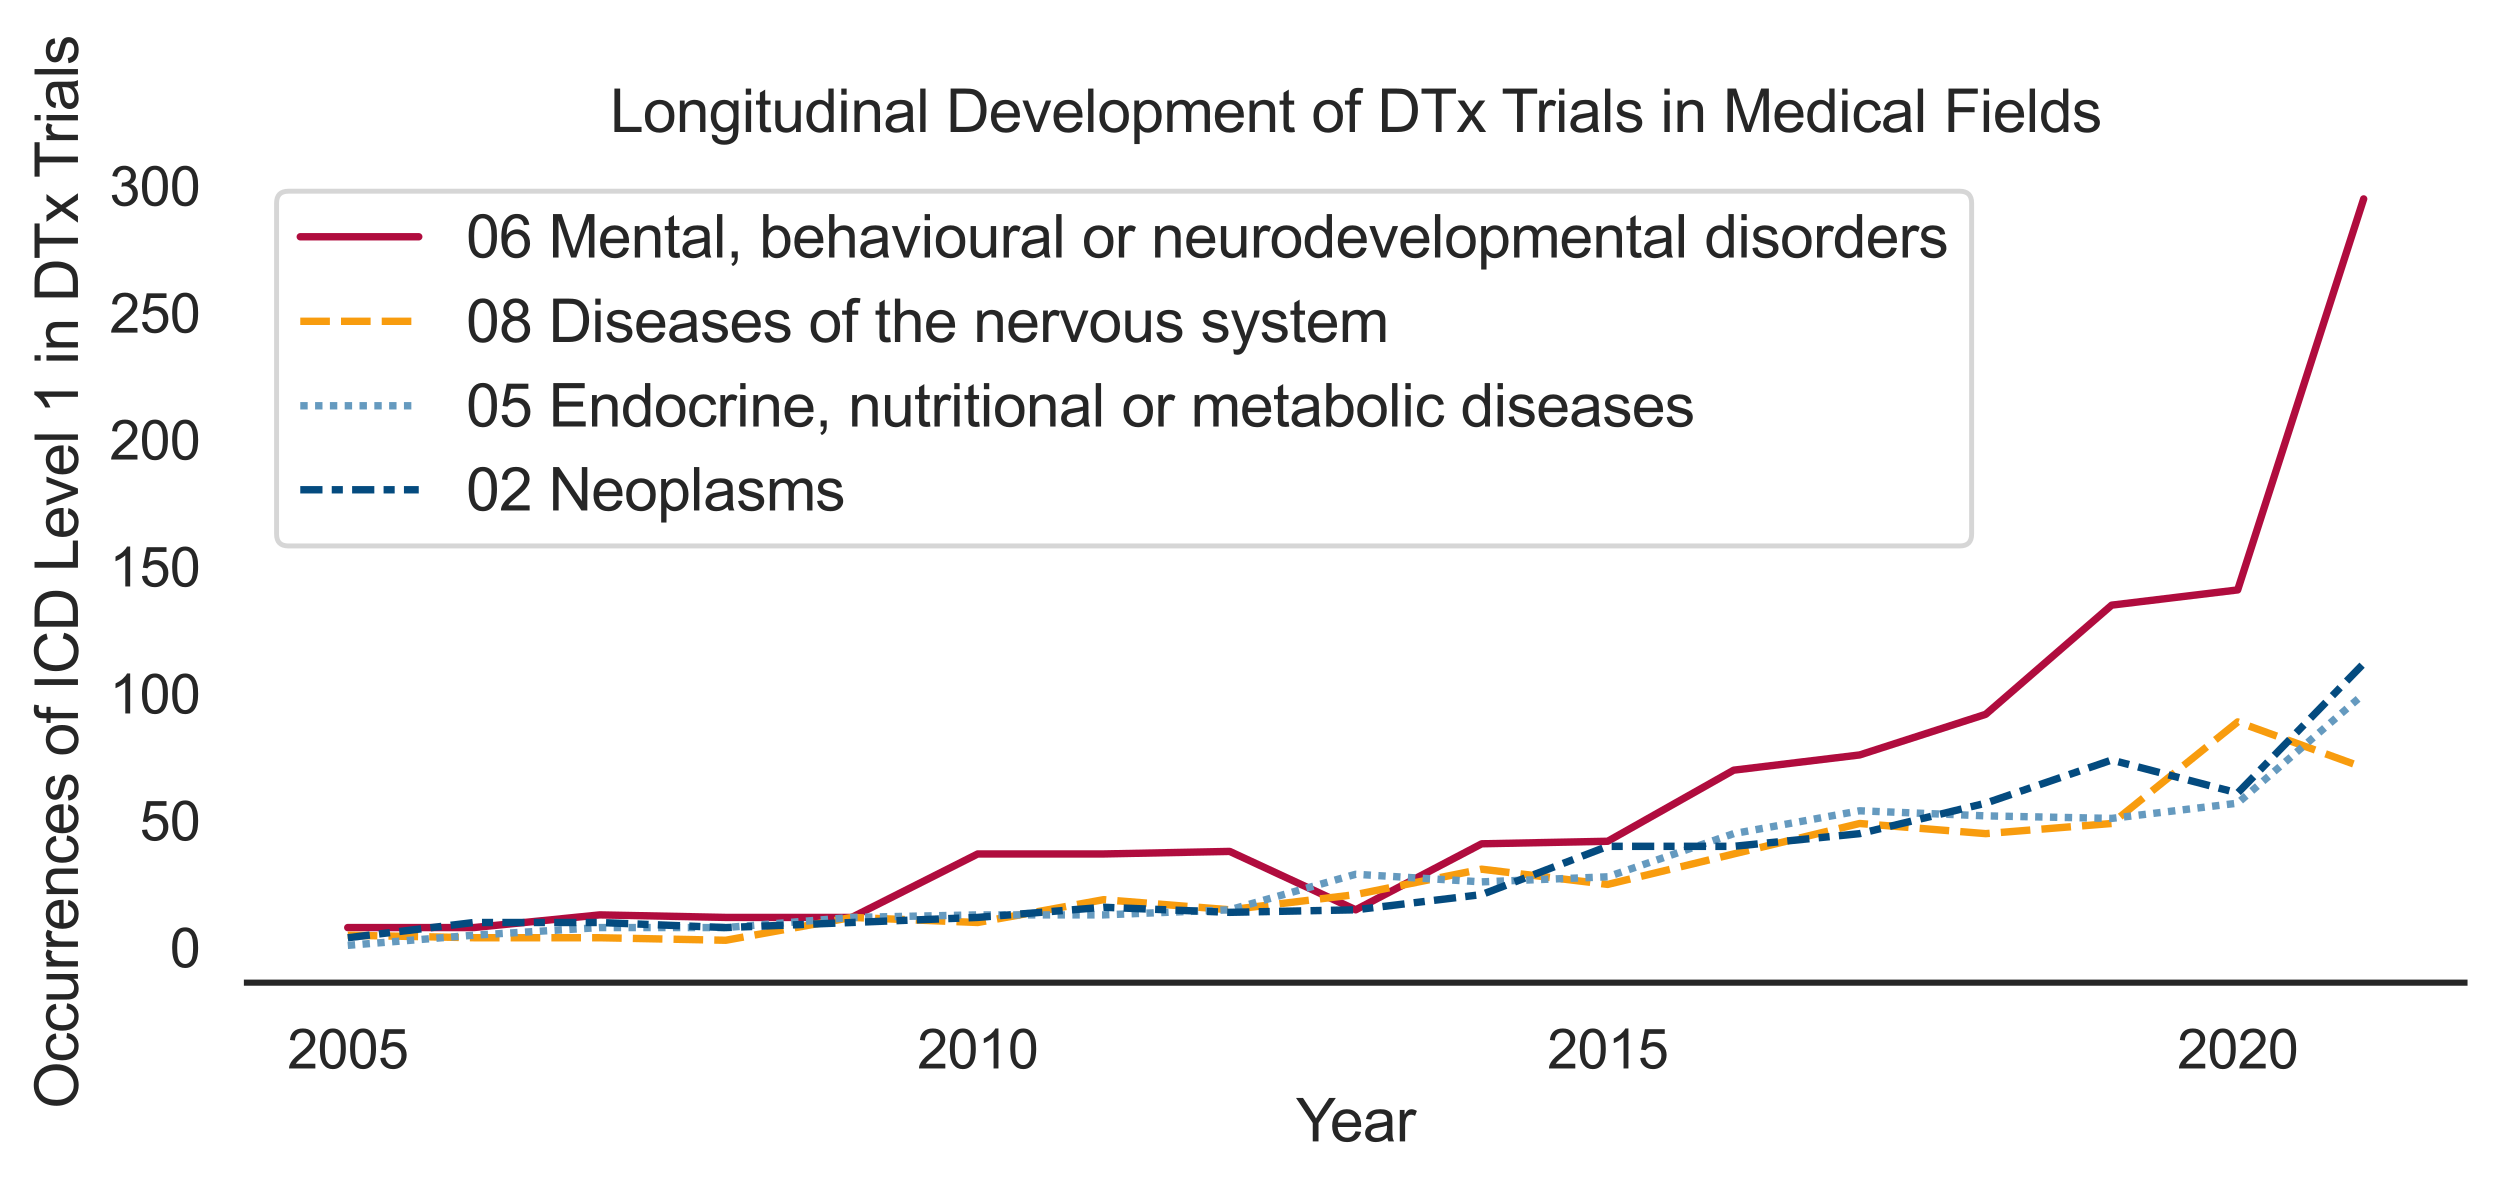 <?xml version="1.0" encoding="utf-8" standalone="no"?>
<!DOCTYPE svg PUBLIC "-//W3C//DTD SVG 1.1//EN"
  "http://www.w3.org/Graphics/SVG/1.1/DTD/svg11.dtd">
<svg xmlns:xlink="http://www.w3.org/1999/xlink" width="506.415pt" height="240.79pt" viewBox="0 0 506.415 240.79" xmlns="http://www.w3.org/2000/svg" version="1.1">
 <defs>
  <style type="text/css">*{stroke-linejoin: round; stroke-linecap: butt}</style>
 </defs>
 <g id="figure_1">
  <g id="patch_1">
   <path d="M 0 240.79 
L 506.415 240.79 
L 506.415 0 
L 0 0 
z
" style="fill: #ffffff"/>
  </g>
  <g id="axes_1">
   <g id="patch_2">
    <path d="M 50.025 199.056 
L 499.215 199.056 
L 499.215 32.736 
L 50.025 32.736 
z
" style="fill: #ffffff"/>
   </g>
   <g id="matplotlib.axis_1">
    <g id="xtick_1">
     <g id="text_1">
      <!-- 2005 -->
      <g style="fill: #262626" transform="translate(58.209 216.429)scale(0.11 -0.11)">
       <defs>
        <path id="ArialMT-32" d="M 3222 541 
L 3222 0 
L 194 0 
Q 188 203 259 391 
Q 375 700 629 1000 
Q 884 1300 1366 1694 
Q 2113 2306 2375 2664 
Q 2638 3022 2638 3341 
Q 2638 3675 2398 3904 
Q 2159 4134 1775 4134 
Q 1369 4134 1125 3890 
Q 881 3647 878 3216 
L 300 3275 
Q 359 3922 746 4261 
Q 1134 4600 1788 4600 
Q 2447 4600 2831 4234 
Q 3216 3869 3216 3328 
Q 3216 3053 3103 2787 
Q 2991 2522 2730 2228 
Q 2469 1934 1863 1422 
Q 1356 997 1212 845 
Q 1069 694 975 541 
L 3222 541 
z
" transform="scale(0.016)"/>
        <path id="ArialMT-30" d="M 266 2259 
Q 266 3072 433 3567 
Q 600 4063 929 4331 
Q 1259 4600 1759 4600 
Q 2128 4600 2406 4451 
Q 2684 4303 2865 4023 
Q 3047 3744 3150 3342 
Q 3253 2941 3253 2259 
Q 3253 1453 3087 958 
Q 2922 463 2592 192 
Q 2263 -78 1759 -78 
Q 1097 -78 719 397 
Q 266 969 266 2259 
z
M 844 2259 
Q 844 1131 1108 757 
Q 1372 384 1759 384 
Q 2147 384 2411 759 
Q 2675 1134 2675 2259 
Q 2675 3391 2411 3762 
Q 2147 4134 1753 4134 
Q 1366 4134 1134 3806 
Q 844 3388 844 2259 
z
" transform="scale(0.016)"/>
        <path id="ArialMT-35" d="M 266 1200 
L 856 1250 
Q 922 819 1161 601 
Q 1400 384 1738 384 
Q 2144 384 2425 690 
Q 2706 997 2706 1503 
Q 2706 1984 2436 2262 
Q 2166 2541 1728 2541 
Q 1456 2541 1237 2417 
Q 1019 2294 894 2097 
L 366 2166 
L 809 4519 
L 3088 4519 
L 3088 3981 
L 1259 3981 
L 1013 2750 
Q 1425 3038 1878 3038 
Q 2478 3038 2890 2622 
Q 3303 2206 3303 1553 
Q 3303 931 2941 478 
Q 2500 -78 1738 -78 
Q 1113 -78 717 272 
Q 322 622 266 1200 
z
" transform="scale(0.016)"/>
       </defs>
       <use xlink:href="#ArialMT-32"/>
       <use xlink:href="#ArialMT-30" x="55.615"/>
       <use xlink:href="#ArialMT-30" x="111.23"/>
       <use xlink:href="#ArialMT-35" x="166.846"/>
      </g>
     </g>
    </g>
    <g id="xtick_2">
     <g id="text_2">
      <!-- 2010 -->
      <g style="fill: #262626" transform="translate(185.82 216.429)scale(0.11 -0.11)">
       <defs>
        <path id="ArialMT-31" d="M 2384 0 
L 1822 0 
L 1822 3584 
Q 1619 3391 1289 3197 
Q 959 3003 697 2906 
L 697 3450 
Q 1169 3672 1522 3987 
Q 1875 4303 2022 4600 
L 2384 4600 
L 2384 0 
z
" transform="scale(0.016)"/>
       </defs>
       <use xlink:href="#ArialMT-32"/>
       <use xlink:href="#ArialMT-30" x="55.615"/>
       <use xlink:href="#ArialMT-31" x="111.23"/>
       <use xlink:href="#ArialMT-30" x="166.846"/>
      </g>
     </g>
    </g>
    <g id="xtick_3">
     <g id="text_3">
      <!-- 2015 -->
      <g style="fill: #262626" transform="translate(313.431 216.429)scale(0.11 -0.11)">
       <use xlink:href="#ArialMT-32"/>
       <use xlink:href="#ArialMT-30" x="55.615"/>
       <use xlink:href="#ArialMT-31" x="111.23"/>
       <use xlink:href="#ArialMT-35" x="166.846"/>
      </g>
     </g>
    </g>
    <g id="xtick_4">
     <g id="text_4">
      <!-- 2020 -->
      <g style="fill: #262626" transform="translate(441.042 216.429)scale(0.11 -0.11)">
       <use xlink:href="#ArialMT-32"/>
       <use xlink:href="#ArialMT-30" x="55.615"/>
       <use xlink:href="#ArialMT-32" x="111.23"/>
       <use xlink:href="#ArialMT-30" x="166.846"/>
      </g>
     </g>
    </g>
    <g id="text_5">
     <!-- Year -->
     <g style="fill: #262626" transform="translate(262.495 231.205)scale(0.12 -0.12)">
      <defs>
       <path id="ArialMT-59" d="M 1784 0 
L 1784 1941 
L 19 4581 
L 756 4581 
L 1659 3200 
Q 1909 2813 2125 2425 
Q 2331 2784 2625 3234 
L 3513 4581 
L 4219 4581 
L 2391 1941 
L 2391 0 
L 1784 0 
z
" transform="scale(0.016)"/>
       <path id="ArialMT-65" d="M 2694 1069 
L 3275 997 
Q 3138 488 2766 206 
Q 2394 -75 1816 -75 
Q 1088 -75 661 373 
Q 234 822 234 1631 
Q 234 2469 665 2931 
Q 1097 3394 1784 3394 
Q 2450 3394 2872 2941 
Q 3294 2488 3294 1666 
Q 3294 1616 3291 1516 
L 816 1516 
Q 847 969 1125 678 
Q 1403 388 1819 388 
Q 2128 388 2347 550 
Q 2566 713 2694 1069 
z
M 847 1978 
L 2700 1978 
Q 2663 2397 2488 2606 
Q 2219 2931 1791 2931 
Q 1403 2931 1139 2672 
Q 875 2413 847 1978 
z
" transform="scale(0.016)"/>
       <path id="ArialMT-61" d="M 2588 409 
Q 2275 144 1986 34 
Q 1697 -75 1366 -75 
Q 819 -75 525 192 
Q 231 459 231 875 
Q 231 1119 342 1320 
Q 453 1522 633 1644 
Q 813 1766 1038 1828 
Q 1203 1872 1538 1913 
Q 2219 1994 2541 2106 
Q 2544 2222 2544 2253 
Q 2544 2597 2384 2738 
Q 2169 2928 1744 2928 
Q 1347 2928 1158 2789 
Q 969 2650 878 2297 
L 328 2372 
Q 403 2725 575 2942 
Q 747 3159 1072 3276 
Q 1397 3394 1825 3394 
Q 2250 3394 2515 3294 
Q 2781 3194 2906 3042 
Q 3031 2891 3081 2659 
Q 3109 2516 3109 2141 
L 3109 1391 
Q 3109 606 3145 398 
Q 3181 191 3288 0 
L 2700 0 
Q 2613 175 2588 409 
z
M 2541 1666 
Q 2234 1541 1622 1453 
Q 1275 1403 1131 1340 
Q 988 1278 909 1158 
Q 831 1038 831 891 
Q 831 666 1001 516 
Q 1172 366 1500 366 
Q 1825 366 2078 508 
Q 2331 650 2450 897 
Q 2541 1088 2541 1459 
L 2541 1666 
z
" transform="scale(0.016)"/>
       <path id="ArialMT-72" d="M 416 0 
L 416 3319 
L 922 3319 
L 922 2816 
Q 1116 3169 1280 3281 
Q 1444 3394 1641 3394 
Q 1925 3394 2219 3213 
L 2025 2691 
Q 1819 2813 1613 2813 
Q 1428 2813 1281 2702 
Q 1134 2591 1072 2394 
Q 978 2094 978 1738 
L 978 0 
L 416 0 
z
" transform="scale(0.016)"/>
      </defs>
      <use xlink:href="#ArialMT-59"/>
      <use xlink:href="#ArialMT-65" x="57.574"/>
      <use xlink:href="#ArialMT-61" x="113.189"/>
      <use xlink:href="#ArialMT-72" x="168.805"/>
     </g>
    </g>
   </g>
   <g id="matplotlib.axis_2">
    <g id="ytick_1">
     <g id="text_6">
      <!-- 0 -->
      <g style="fill: #262626" transform="translate(34.408 195.947)scale(0.11 -0.11)">
       <use xlink:href="#ArialMT-30"/>
      </g>
     </g>
    </g>
    <g id="ytick_2">
     <g id="text_7">
      <!-- 50 -->
      <g style="fill: #262626" transform="translate(28.291 170.232)scale(0.11 -0.11)">
       <use xlink:href="#ArialMT-35"/>
       <use xlink:href="#ArialMT-30" x="55.615"/>
      </g>
     </g>
    </g>
    <g id="ytick_3">
     <g id="text_8">
      <!-- 100 -->
      <g style="fill: #262626" transform="translate(22.174 144.518)scale(0.11 -0.11)">
       <use xlink:href="#ArialMT-31"/>
       <use xlink:href="#ArialMT-30" x="55.615"/>
       <use xlink:href="#ArialMT-30" x="111.23"/>
      </g>
     </g>
    </g>
    <g id="ytick_4">
     <g id="text_9">
      <!-- 150 -->
      <g style="fill: #262626" transform="translate(22.174 118.804)scale(0.11 -0.11)">
       <use xlink:href="#ArialMT-31"/>
       <use xlink:href="#ArialMT-35" x="55.615"/>
       <use xlink:href="#ArialMT-30" x="111.23"/>
      </g>
     </g>
    </g>
    <g id="ytick_5">
     <g id="text_10">
      <!-- 200 -->
      <g style="fill: #262626" transform="translate(22.174 93.09)scale(0.11 -0.11)">
       <use xlink:href="#ArialMT-32"/>
       <use xlink:href="#ArialMT-30" x="55.615"/>
       <use xlink:href="#ArialMT-30" x="111.23"/>
      </g>
     </g>
    </g>
    <g id="ytick_6">
     <g id="text_11">
      <!-- 250 -->
      <g style="fill: #262626" transform="translate(22.174 67.375)scale(0.11 -0.11)">
       <use xlink:href="#ArialMT-32"/>
       <use xlink:href="#ArialMT-35" x="55.615"/>
       <use xlink:href="#ArialMT-30" x="111.23"/>
      </g>
     </g>
    </g>
    <g id="ytick_7">
     <g id="text_12">
      <!-- 300 -->
      <g style="fill: #262626" transform="translate(22.174 41.661)scale(0.11 -0.11)">
       <defs>
        <path id="ArialMT-33" d="M 269 1209 
L 831 1284 
Q 928 806 1161 595 
Q 1394 384 1728 384 
Q 2125 384 2398 659 
Q 2672 934 2672 1341 
Q 2672 1728 2419 1979 
Q 2166 2231 1775 2231 
Q 1616 2231 1378 2169 
L 1441 2663 
Q 1497 2656 1531 2656 
Q 1891 2656 2178 2843 
Q 2466 3031 2466 3422 
Q 2466 3731 2256 3934 
Q 2047 4138 1716 4138 
Q 1388 4138 1169 3931 
Q 950 3725 888 3313 
L 325 3413 
Q 428 3978 793 4289 
Q 1159 4600 1703 4600 
Q 2078 4600 2393 4439 
Q 2709 4278 2876 4000 
Q 3044 3722 3044 3409 
Q 3044 3113 2884 2869 
Q 2725 2625 2413 2481 
Q 2819 2388 3044 2092 
Q 3269 1797 3269 1353 
Q 3269 753 2831 336 
Q 2394 -81 1725 -81 
Q 1122 -81 723 278 
Q 325 638 269 1209 
z
" transform="scale(0.016)"/>
       </defs>
       <use xlink:href="#ArialMT-33"/>
       <use xlink:href="#ArialMT-30" x="55.615"/>
       <use xlink:href="#ArialMT-30" x="111.23"/>
      </g>
     </g>
    </g>
    <g id="text_13">
     <!-- Occurrences of ICD Level 1 in DTx Trials -->
     <g style="fill: #262626" transform="translate(15.789 224.591)rotate(-90)scale(0.12 -0.12)">
      <defs>
       <path id="ArialMT-4f" d="M 309 2231 
Q 309 3372 921 4017 
Q 1534 4663 2503 4663 
Q 3138 4663 3647 4359 
Q 4156 4056 4423 3514 
Q 4691 2972 4691 2284 
Q 4691 1588 4409 1038 
Q 4128 488 3612 205 
Q 3097 -78 2500 -78 
Q 1853 -78 1343 234 
Q 834 547 571 1087 
Q 309 1628 309 2231 
z
M 934 2222 
Q 934 1394 1379 917 
Q 1825 441 2497 441 
Q 3181 441 3623 922 
Q 4066 1403 4066 2288 
Q 4066 2847 3877 3264 
Q 3688 3681 3323 3911 
Q 2959 4141 2506 4141 
Q 1863 4141 1398 3698 
Q 934 3256 934 2222 
z
" transform="scale(0.016)"/>
       <path id="ArialMT-63" d="M 2588 1216 
L 3141 1144 
Q 3050 572 2676 248 
Q 2303 -75 1759 -75 
Q 1078 -75 664 370 
Q 250 816 250 1647 
Q 250 2184 428 2587 
Q 606 2991 970 3192 
Q 1334 3394 1763 3394 
Q 2303 3394 2647 3120 
Q 2991 2847 3088 2344 
L 2541 2259 
Q 2463 2594 2264 2762 
Q 2066 2931 1784 2931 
Q 1359 2931 1093 2626 
Q 828 2322 828 1663 
Q 828 994 1084 691 
Q 1341 388 1753 388 
Q 2084 388 2306 591 
Q 2528 794 2588 1216 
z
" transform="scale(0.016)"/>
       <path id="ArialMT-75" d="M 2597 0 
L 2597 488 
Q 2209 -75 1544 -75 
Q 1250 -75 995 37 
Q 741 150 617 320 
Q 494 491 444 738 
Q 409 903 409 1263 
L 409 3319 
L 972 3319 
L 972 1478 
Q 972 1038 1006 884 
Q 1059 663 1231 536 
Q 1403 409 1656 409 
Q 1909 409 2131 539 
Q 2353 669 2445 892 
Q 2538 1116 2538 1541 
L 2538 3319 
L 3100 3319 
L 3100 0 
L 2597 0 
z
" transform="scale(0.016)"/>
       <path id="ArialMT-6e" d="M 422 0 
L 422 3319 
L 928 3319 
L 928 2847 
Q 1294 3394 1984 3394 
Q 2284 3394 2536 3286 
Q 2788 3178 2913 3003 
Q 3038 2828 3088 2588 
Q 3119 2431 3119 2041 
L 3119 0 
L 2556 0 
L 2556 2019 
Q 2556 2363 2490 2533 
Q 2425 2703 2258 2804 
Q 2091 2906 1866 2906 
Q 1506 2906 1245 2678 
Q 984 2450 984 1813 
L 984 0 
L 422 0 
z
" transform="scale(0.016)"/>
       <path id="ArialMT-73" d="M 197 991 
L 753 1078 
Q 800 744 1014 566 
Q 1228 388 1613 388 
Q 2000 388 2187 545 
Q 2375 703 2375 916 
Q 2375 1106 2209 1216 
Q 2094 1291 1634 1406 
Q 1016 1563 777 1677 
Q 538 1791 414 1992 
Q 291 2194 291 2438 
Q 291 2659 392 2848 
Q 494 3038 669 3163 
Q 800 3259 1026 3326 
Q 1253 3394 1513 3394 
Q 1903 3394 2198 3281 
Q 2494 3169 2634 2976 
Q 2775 2784 2828 2463 
L 2278 2388 
Q 2241 2644 2061 2787 
Q 1881 2931 1553 2931 
Q 1166 2931 1000 2803 
Q 834 2675 834 2503 
Q 834 2394 903 2306 
Q 972 2216 1119 2156 
Q 1203 2125 1616 2013 
Q 2213 1853 2448 1751 
Q 2684 1650 2818 1456 
Q 2953 1263 2953 975 
Q 2953 694 2789 445 
Q 2625 197 2315 61 
Q 2006 -75 1616 -75 
Q 969 -75 630 194 
Q 291 463 197 991 
z
" transform="scale(0.016)"/>
       <path id="ArialMT-20" transform="scale(0.016)"/>
       <path id="ArialMT-6f" d="M 213 1659 
Q 213 2581 725 3025 
Q 1153 3394 1769 3394 
Q 2453 3394 2887 2945 
Q 3322 2497 3322 1706 
Q 3322 1066 3130 698 
Q 2938 331 2570 128 
Q 2203 -75 1769 -75 
Q 1072 -75 642 372 
Q 213 819 213 1659 
z
M 791 1659 
Q 791 1022 1069 705 
Q 1347 388 1769 388 
Q 2188 388 2466 706 
Q 2744 1025 2744 1678 
Q 2744 2294 2464 2611 
Q 2184 2928 1769 2928 
Q 1347 2928 1069 2612 
Q 791 2297 791 1659 
z
" transform="scale(0.016)"/>
       <path id="ArialMT-66" d="M 556 0 
L 556 2881 
L 59 2881 
L 59 3319 
L 556 3319 
L 556 3672 
Q 556 4006 616 4169 
Q 697 4388 901 4523 
Q 1106 4659 1475 4659 
Q 1713 4659 2000 4603 
L 1916 4113 
Q 1741 4144 1584 4144 
Q 1328 4144 1222 4034 
Q 1116 3925 1116 3625 
L 1116 3319 
L 1763 3319 
L 1763 2881 
L 1116 2881 
L 1116 0 
L 556 0 
z
" transform="scale(0.016)"/>
       <path id="ArialMT-49" d="M 597 0 
L 597 4581 
L 1203 4581 
L 1203 0 
L 597 0 
z
" transform="scale(0.016)"/>
       <path id="ArialMT-43" d="M 3763 1606 
L 4369 1453 
Q 4178 706 3683 314 
Q 3188 -78 2472 -78 
Q 1731 -78 1267 223 
Q 803 525 561 1097 
Q 319 1669 319 2325 
Q 319 3041 592 3573 
Q 866 4106 1370 4382 
Q 1875 4659 2481 4659 
Q 3169 4659 3637 4309 
Q 4106 3959 4291 3325 
L 3694 3184 
Q 3534 3684 3231 3912 
Q 2928 4141 2469 4141 
Q 1941 4141 1586 3887 
Q 1231 3634 1087 3207 
Q 944 2781 944 2328 
Q 944 1744 1114 1308 
Q 1284 872 1643 656 
Q 2003 441 2422 441 
Q 2931 441 3284 734 
Q 3638 1028 3763 1606 
z
" transform="scale(0.016)"/>
       <path id="ArialMT-44" d="M 494 0 
L 494 4581 
L 2072 4581 
Q 2606 4581 2888 4516 
Q 3281 4425 3559 4188 
Q 3922 3881 4101 3404 
Q 4281 2928 4281 2316 
Q 4281 1794 4159 1391 
Q 4038 988 3847 723 
Q 3656 459 3429 307 
Q 3203 156 2883 78 
Q 2563 0 2147 0 
L 494 0 
z
M 1100 541 
L 2078 541 
Q 2531 541 2789 625 
Q 3047 709 3200 863 
Q 3416 1078 3536 1442 
Q 3656 1806 3656 2325 
Q 3656 3044 3420 3430 
Q 3184 3816 2847 3947 
Q 2603 4041 2063 4041 
L 1100 4041 
L 1100 541 
z
" transform="scale(0.016)"/>
       <path id="ArialMT-4c" d="M 469 0 
L 469 4581 
L 1075 4581 
L 1075 541 
L 3331 541 
L 3331 0 
L 469 0 
z
" transform="scale(0.016)"/>
       <path id="ArialMT-76" d="M 1344 0 
L 81 3319 
L 675 3319 
L 1388 1331 
Q 1503 1009 1600 663 
Q 1675 925 1809 1294 
L 2547 3319 
L 3125 3319 
L 1869 0 
L 1344 0 
z
" transform="scale(0.016)"/>
       <path id="ArialMT-6c" d="M 409 0 
L 409 4581 
L 972 4581 
L 972 0 
L 409 0 
z
" transform="scale(0.016)"/>
       <path id="ArialMT-69" d="M 425 3934 
L 425 4581 
L 988 4581 
L 988 3934 
L 425 3934 
z
M 425 0 
L 425 3319 
L 988 3319 
L 988 0 
L 425 0 
z
" transform="scale(0.016)"/>
       <path id="ArialMT-54" d="M 1659 0 
L 1659 4041 
L 150 4041 
L 150 4581 
L 3781 4581 
L 3781 4041 
L 2266 4041 
L 2266 0 
L 1659 0 
z
" transform="scale(0.016)"/>
       <path id="ArialMT-78" d="M 47 0 
L 1259 1725 
L 138 3319 
L 841 3319 
L 1350 2541 
Q 1494 2319 1581 2169 
Q 1719 2375 1834 2534 
L 2394 3319 
L 3066 3319 
L 1919 1756 
L 3153 0 
L 2463 0 
L 1781 1031 
L 1600 1309 
L 728 0 
L 47 0 
z
" transform="scale(0.016)"/>
      </defs>
      <use xlink:href="#ArialMT-4f"/>
      <use xlink:href="#ArialMT-63" x="77.783"/>
      <use xlink:href="#ArialMT-63" x="127.783"/>
      <use xlink:href="#ArialMT-75" x="177.783"/>
      <use xlink:href="#ArialMT-72" x="233.398"/>
      <use xlink:href="#ArialMT-72" x="266.699"/>
      <use xlink:href="#ArialMT-65" x="300"/>
      <use xlink:href="#ArialMT-6e" x="355.615"/>
      <use xlink:href="#ArialMT-63" x="411.23"/>
      <use xlink:href="#ArialMT-65" x="461.23"/>
      <use xlink:href="#ArialMT-73" x="516.846"/>
      <use xlink:href="#ArialMT-20" x="566.846"/>
      <use xlink:href="#ArialMT-6f" x="594.629"/>
      <use xlink:href="#ArialMT-66" x="650.244"/>
      <use xlink:href="#ArialMT-20" x="678.027"/>
      <use xlink:href="#ArialMT-49" x="705.811"/>
      <use xlink:href="#ArialMT-43" x="733.594"/>
      <use xlink:href="#ArialMT-44" x="805.811"/>
      <use xlink:href="#ArialMT-20" x="878.027"/>
      <use xlink:href="#ArialMT-4c" x="905.811"/>
      <use xlink:href="#ArialMT-65" x="961.426"/>
      <use xlink:href="#ArialMT-76" x="1017.041"/>
      <use xlink:href="#ArialMT-65" x="1067.041"/>
      <use xlink:href="#ArialMT-6c" x="1122.656"/>
      <use xlink:href="#ArialMT-20" x="1144.873"/>
      <use xlink:href="#ArialMT-31" x="1172.656"/>
      <use xlink:href="#ArialMT-20" x="1228.271"/>
      <use xlink:href="#ArialMT-69" x="1256.055"/>
      <use xlink:href="#ArialMT-6e" x="1278.271"/>
      <use xlink:href="#ArialMT-20" x="1333.887"/>
      <use xlink:href="#ArialMT-44" x="1361.67"/>
      <use xlink:href="#ArialMT-54" x="1433.887"/>
      <use xlink:href="#ArialMT-78" x="1494.971"/>
      <use xlink:href="#ArialMT-20" x="1544.971"/>
      <use xlink:href="#ArialMT-54" x="1571.004"/>
      <use xlink:href="#ArialMT-72" x="1628.338"/>
      <use xlink:href="#ArialMT-69" x="1661.639"/>
      <use xlink:href="#ArialMT-61" x="1683.855"/>
      <use xlink:href="#ArialMT-6c" x="1739.471"/>
      <use xlink:href="#ArialMT-73" x="1761.688"/>
     </g>
    </g>
   </g>
   <g id="PolyCollection_1"/>
   <g id="PolyCollection_2"/>
   <g id="PolyCollection_3"/>
   <g id="PolyCollection_4"/>
   <g id="line2d_1">
    <path d="M 70.443 187.896 
L 95.965 187.896 
L 121.488 185.324 
L 147.01 185.838 
L 172.532 185.838 
L 198.054 172.981 
L 223.576 172.981 
L 249.098 172.467 
L 274.62 184.296 
L 300.143 170.924 
L 325.665 170.41 
L 351.187 156.01 
L 376.709 152.924 
L 402.231 144.696 
L 427.753 122.581 
L 453.276 119.496 
L 478.798 40.296 
" clip-path="url(#p351fa4b0e0)" style="fill: none; stroke: #b00c3e; stroke-width: 1.5; stroke-linecap: round"/>
   </g>
   <g id="line2d_2">
    <path d="M 70.443 189.438 
L 95.965 189.953 
L 121.488 189.953 
L 147.01 190.467 
L 172.532 185.838 
L 198.054 186.867 
L 223.576 182.238 
L 249.098 184.296 
L 274.62 181.21 
L 300.143 176.067 
L 325.665 179.153 
L 351.187 172.981 
L 376.709 166.81 
L 402.231 168.867 
L 427.753 166.81 
L 453.276 146.238 
L 478.798 155.496 
" clip-path="url(#p351fa4b0e0)" style="fill: none; stroke-dasharray: 6,2.25; stroke-dashoffset: 0; stroke: #f89c0e; stroke-width: 1.5"/>
   </g>
   <g id="line2d_3">
    <path d="M 70.443 191.496 
L 95.965 189.438 
L 121.488 187.896 
L 147.01 187.896 
L 172.532 185.838 
L 198.054 185.324 
L 223.576 185.324 
L 249.098 184.296 
L 274.62 177.096 
L 300.143 178.638 
L 325.665 177.61 
L 351.187 168.867 
L 376.709 164.238 
L 402.231 165.267 
L 427.753 165.781 
L 453.276 162.696 
L 478.798 140.581 
" clip-path="url(#p351fa4b0e0)" style="fill: none; stroke-dasharray: 1.5,1.5; stroke-dashoffset: 0; stroke: #659abf; stroke-width: 1.5"/>
   </g>
   <g id="line2d_4">
    <path d="M 70.443 189.953 
L 95.965 186.867 
L 121.488 186.867 
L 147.01 187.896 
L 172.532 186.867 
L 198.054 185.838 
L 223.576 183.781 
L 249.098 184.81 
L 274.62 184.296 
L 300.143 181.21 
L 325.665 171.438 
L 351.187 171.438 
L 376.709 168.867 
L 402.231 162.696 
L 427.753 153.953 
L 453.276 160.638 
L 478.798 134.41 
" clip-path="url(#p351fa4b0e0)" style="fill: none; stroke-dasharray: 4.5,1.875,2.25,1.875; stroke-dashoffset: 0; stroke: #044b7f; stroke-width: 1.5"/>
   </g>
   <g id="line2d_5"/>
   <g id="line2d_6"/>
   <g id="line2d_7"/>
   <g id="line2d_8"/>
   <g id="patch_3">
    <path d="M 50.025 199.056 
L 499.215 199.056 
" style="fill: none; stroke: #262626; stroke-width: 1.25; stroke-linejoin: miter; stroke-linecap: square"/>
   </g>
   <g id="text_14">
    <!-- Longitudinal Development of DTx Trials in Medical Fields -->
    <g style="fill: #262626" transform="translate(123.559 26.736)scale(0.12 -0.12)">
     <defs>
      <path id="ArialMT-67" d="M 319 -275 
L 866 -356 
Q 900 -609 1056 -725 
Q 1266 -881 1628 -881 
Q 2019 -881 2231 -725 
Q 2444 -569 2519 -288 
Q 2563 -116 2559 434 
Q 2191 0 1641 0 
Q 956 0 581 494 
Q 206 988 206 1678 
Q 206 2153 378 2554 
Q 550 2956 876 3175 
Q 1203 3394 1644 3394 
Q 2231 3394 2613 2919 
L 2613 3319 
L 3131 3319 
L 3131 450 
Q 3131 -325 2973 -648 
Q 2816 -972 2473 -1159 
Q 2131 -1347 1631 -1347 
Q 1038 -1347 672 -1080 
Q 306 -813 319 -275 
z
M 784 1719 
Q 784 1066 1043 766 
Q 1303 466 1694 466 
Q 2081 466 2343 764 
Q 2606 1063 2606 1700 
Q 2606 2309 2336 2618 
Q 2066 2928 1684 2928 
Q 1309 2928 1046 2623 
Q 784 2319 784 1719 
z
" transform="scale(0.016)"/>
      <path id="ArialMT-74" d="M 1650 503 
L 1731 6 
Q 1494 -44 1306 -44 
Q 1000 -44 831 53 
Q 663 150 594 308 
Q 525 466 525 972 
L 525 2881 
L 113 2881 
L 113 3319 
L 525 3319 
L 525 4141 
L 1084 4478 
L 1084 3319 
L 1650 3319 
L 1650 2881 
L 1084 2881 
L 1084 941 
Q 1084 700 1114 631 
Q 1144 563 1211 522 
Q 1278 481 1403 481 
Q 1497 481 1650 503 
z
" transform="scale(0.016)"/>
      <path id="ArialMT-64" d="M 2575 0 
L 2575 419 
Q 2259 -75 1647 -75 
Q 1250 -75 917 144 
Q 584 363 401 755 
Q 219 1147 219 1656 
Q 219 2153 384 2558 
Q 550 2963 881 3178 
Q 1213 3394 1622 3394 
Q 1922 3394 2156 3267 
Q 2391 3141 2538 2938 
L 2538 4581 
L 3097 4581 
L 3097 0 
L 2575 0 
z
M 797 1656 
Q 797 1019 1065 703 
Q 1334 388 1700 388 
Q 2069 388 2326 689 
Q 2584 991 2584 1609 
Q 2584 2291 2321 2609 
Q 2059 2928 1675 2928 
Q 1300 2928 1048 2622 
Q 797 2316 797 1656 
z
" transform="scale(0.016)"/>
      <path id="ArialMT-70" d="M 422 -1272 
L 422 3319 
L 934 3319 
L 934 2888 
Q 1116 3141 1344 3267 
Q 1572 3394 1897 3394 
Q 2322 3394 2647 3175 
Q 2972 2956 3137 2557 
Q 3303 2159 3303 1684 
Q 3303 1175 3120 767 
Q 2938 359 2589 142 
Q 2241 -75 1856 -75 
Q 1575 -75 1351 44 
Q 1128 163 984 344 
L 984 -1272 
L 422 -1272 
z
M 931 1641 
Q 931 1000 1190 694 
Q 1450 388 1819 388 
Q 2194 388 2461 705 
Q 2728 1022 2728 1688 
Q 2728 2322 2467 2637 
Q 2206 2953 1844 2953 
Q 1484 2953 1207 2617 
Q 931 2281 931 1641 
z
" transform="scale(0.016)"/>
      <path id="ArialMT-6d" d="M 422 0 
L 422 3319 
L 925 3319 
L 925 2853 
Q 1081 3097 1340 3245 
Q 1600 3394 1931 3394 
Q 2300 3394 2536 3241 
Q 2772 3088 2869 2813 
Q 3263 3394 3894 3394 
Q 4388 3394 4653 3120 
Q 4919 2847 4919 2278 
L 4919 0 
L 4359 0 
L 4359 2091 
Q 4359 2428 4304 2576 
Q 4250 2725 4106 2815 
Q 3963 2906 3769 2906 
Q 3419 2906 3187 2673 
Q 2956 2441 2956 1928 
L 2956 0 
L 2394 0 
L 2394 2156 
Q 2394 2531 2256 2718 
Q 2119 2906 1806 2906 
Q 1569 2906 1367 2781 
Q 1166 2656 1075 2415 
Q 984 2175 984 1722 
L 984 0 
L 422 0 
z
" transform="scale(0.016)"/>
      <path id="ArialMT-4d" d="M 475 0 
L 475 4581 
L 1388 4581 
L 2472 1338 
Q 2622 884 2691 659 
Q 2769 909 2934 1394 
L 4031 4581 
L 4847 4581 
L 4847 0 
L 4263 0 
L 4263 3834 
L 2931 0 
L 2384 0 
L 1059 3900 
L 1059 0 
L 475 0 
z
" transform="scale(0.016)"/>
      <path id="ArialMT-46" d="M 525 0 
L 525 4581 
L 3616 4581 
L 3616 4041 
L 1131 4041 
L 1131 2622 
L 3281 2622 
L 3281 2081 
L 1131 2081 
L 1131 0 
L 525 0 
z
" transform="scale(0.016)"/>
     </defs>
     <use xlink:href="#ArialMT-4c"/>
     <use xlink:href="#ArialMT-6f" x="55.615"/>
     <use xlink:href="#ArialMT-6e" x="111.23"/>
     <use xlink:href="#ArialMT-67" x="166.846"/>
     <use xlink:href="#ArialMT-69" x="222.461"/>
     <use xlink:href="#ArialMT-74" x="244.678"/>
     <use xlink:href="#ArialMT-75" x="272.461"/>
     <use xlink:href="#ArialMT-64" x="328.076"/>
     <use xlink:href="#ArialMT-69" x="383.691"/>
     <use xlink:href="#ArialMT-6e" x="405.908"/>
     <use xlink:href="#ArialMT-61" x="461.523"/>
     <use xlink:href="#ArialMT-6c" x="517.139"/>
     <use xlink:href="#ArialMT-20" x="539.355"/>
     <use xlink:href="#ArialMT-44" x="567.139"/>
     <use xlink:href="#ArialMT-65" x="639.355"/>
     <use xlink:href="#ArialMT-76" x="694.971"/>
     <use xlink:href="#ArialMT-65" x="744.971"/>
     <use xlink:href="#ArialMT-6c" x="800.586"/>
     <use xlink:href="#ArialMT-6f" x="822.803"/>
     <use xlink:href="#ArialMT-70" x="878.418"/>
     <use xlink:href="#ArialMT-6d" x="934.033"/>
     <use xlink:href="#ArialMT-65" x="1017.334"/>
     <use xlink:href="#ArialMT-6e" x="1072.949"/>
     <use xlink:href="#ArialMT-74" x="1128.564"/>
     <use xlink:href="#ArialMT-20" x="1156.348"/>
     <use xlink:href="#ArialMT-6f" x="1184.131"/>
     <use xlink:href="#ArialMT-66" x="1239.746"/>
     <use xlink:href="#ArialMT-20" x="1267.529"/>
     <use xlink:href="#ArialMT-44" x="1295.312"/>
     <use xlink:href="#ArialMT-54" x="1367.529"/>
     <use xlink:href="#ArialMT-78" x="1428.613"/>
     <use xlink:href="#ArialMT-20" x="1478.613"/>
     <use xlink:href="#ArialMT-54" x="1504.646"/>
     <use xlink:href="#ArialMT-72" x="1561.98"/>
     <use xlink:href="#ArialMT-69" x="1595.281"/>
     <use xlink:href="#ArialMT-61" x="1617.498"/>
     <use xlink:href="#ArialMT-6c" x="1673.113"/>
     <use xlink:href="#ArialMT-73" x="1695.33"/>
     <use xlink:href="#ArialMT-20" x="1745.33"/>
     <use xlink:href="#ArialMT-69" x="1773.113"/>
     <use xlink:href="#ArialMT-6e" x="1795.33"/>
     <use xlink:href="#ArialMT-20" x="1850.945"/>
     <use xlink:href="#ArialMT-4d" x="1878.729"/>
     <use xlink:href="#ArialMT-65" x="1962.029"/>
     <use xlink:href="#ArialMT-64" x="2017.645"/>
     <use xlink:href="#ArialMT-69" x="2073.26"/>
     <use xlink:href="#ArialMT-63" x="2095.477"/>
     <use xlink:href="#ArialMT-61" x="2145.477"/>
     <use xlink:href="#ArialMT-6c" x="2201.092"/>
     <use xlink:href="#ArialMT-20" x="2223.309"/>
     <use xlink:href="#ArialMT-46" x="2251.092"/>
     <use xlink:href="#ArialMT-69" x="2312.176"/>
     <use xlink:href="#ArialMT-65" x="2334.393"/>
     <use xlink:href="#ArialMT-6c" x="2390.008"/>
     <use xlink:href="#ArialMT-64" x="2412.225"/>
     <use xlink:href="#ArialMT-73" x="2467.84"/>
    </g>
   </g>
   <g id="legend_1">
    <g id="patch_4">
     <path d="M 58.425 110.591 
L 396.983 110.591 
Q 399.383 110.591 399.383 108.191 
L 399.383 41.136 
Q 399.383 38.736 396.983 38.736 
L 58.425 38.736 
Q 56.025 38.736 56.025 41.136 
L 56.025 108.191 
Q 56.025 110.591 58.425 110.591 
z
" style="fill: #ffffff; opacity: 0.8; stroke: #cccccc; stroke-linejoin: miter"/>
    </g>
    <g id="line2d_9">
     <path d="M 60.825 47.961 
L 72.825 47.961 
L 84.825 47.961 
" style="fill: none; stroke: #b00c3e; stroke-width: 1.5; stroke-linecap: round"/>
    </g>
    <g id="text_15">
     <!-- 06 Mental, behavioural or neurodevelopmental disorders -->
     <g style="fill: #262626" transform="translate(94.425 52.161)scale(0.12 -0.12)">
      <defs>
       <path id="ArialMT-36" d="M 3184 3459 
L 2625 3416 
Q 2550 3747 2413 3897 
Q 2184 4138 1850 4138 
Q 1581 4138 1378 3988 
Q 1113 3794 959 3422 
Q 806 3050 800 2363 
Q 1003 2672 1297 2822 
Q 1591 2972 1913 2972 
Q 2475 2972 2870 2558 
Q 3266 2144 3266 1488 
Q 3266 1056 3080 686 
Q 2894 316 2569 119 
Q 2244 -78 1831 -78 
Q 1128 -78 684 439 
Q 241 956 241 2144 
Q 241 3472 731 4075 
Q 1159 4600 1884 4600 
Q 2425 4600 2770 4297 
Q 3116 3994 3184 3459 
z
M 888 1484 
Q 888 1194 1011 928 
Q 1134 663 1356 523 
Q 1578 384 1822 384 
Q 2178 384 2434 671 
Q 2691 959 2691 1453 
Q 2691 1928 2437 2201 
Q 2184 2475 1800 2475 
Q 1419 2475 1153 2201 
Q 888 1928 888 1484 
z
" transform="scale(0.016)"/>
       <path id="ArialMT-2c" d="M 569 0 
L 569 641 
L 1209 641 
L 1209 0 
Q 1209 -353 1084 -570 
Q 959 -788 688 -906 
L 531 -666 
Q 709 -588 793 -436 
Q 878 -284 888 0 
L 569 0 
z
" transform="scale(0.016)"/>
       <path id="ArialMT-62" d="M 941 0 
L 419 0 
L 419 4581 
L 981 4581 
L 981 2947 
Q 1338 3394 1891 3394 
Q 2197 3394 2470 3270 
Q 2744 3147 2920 2923 
Q 3097 2700 3197 2384 
Q 3297 2069 3297 1709 
Q 3297 856 2875 390 
Q 2453 -75 1863 -75 
Q 1275 -75 941 416 
L 941 0 
z
M 934 1684 
Q 934 1088 1097 822 
Q 1363 388 1816 388 
Q 2184 388 2453 708 
Q 2722 1028 2722 1663 
Q 2722 2313 2464 2622 
Q 2206 2931 1841 2931 
Q 1472 2931 1203 2611 
Q 934 2291 934 1684 
z
" transform="scale(0.016)"/>
       <path id="ArialMT-68" d="M 422 0 
L 422 4581 
L 984 4581 
L 984 2938 
Q 1378 3394 1978 3394 
Q 2347 3394 2619 3248 
Q 2891 3103 3008 2847 
Q 3125 2591 3125 2103 
L 3125 0 
L 2563 0 
L 2563 2103 
Q 2563 2525 2380 2717 
Q 2197 2909 1863 2909 
Q 1613 2909 1392 2779 
Q 1172 2650 1078 2428 
Q 984 2206 984 1816 
L 984 0 
L 422 0 
z
" transform="scale(0.016)"/>
      </defs>
      <use xlink:href="#ArialMT-30"/>
      <use xlink:href="#ArialMT-36" x="55.615"/>
      <use xlink:href="#ArialMT-20" x="111.23"/>
      <use xlink:href="#ArialMT-4d" x="139.014"/>
      <use xlink:href="#ArialMT-65" x="222.314"/>
      <use xlink:href="#ArialMT-6e" x="277.93"/>
      <use xlink:href="#ArialMT-74" x="333.545"/>
      <use xlink:href="#ArialMT-61" x="361.328"/>
      <use xlink:href="#ArialMT-6c" x="416.943"/>
      <use xlink:href="#ArialMT-2c" x="439.16"/>
      <use xlink:href="#ArialMT-20" x="466.943"/>
      <use xlink:href="#ArialMT-62" x="494.727"/>
      <use xlink:href="#ArialMT-65" x="550.342"/>
      <use xlink:href="#ArialMT-68" x="605.957"/>
      <use xlink:href="#ArialMT-61" x="661.572"/>
      <use xlink:href="#ArialMT-76" x="717.188"/>
      <use xlink:href="#ArialMT-69" x="767.188"/>
      <use xlink:href="#ArialMT-6f" x="789.404"/>
      <use xlink:href="#ArialMT-75" x="845.02"/>
      <use xlink:href="#ArialMT-72" x="900.635"/>
      <use xlink:href="#ArialMT-61" x="933.936"/>
      <use xlink:href="#ArialMT-6c" x="989.551"/>
      <use xlink:href="#ArialMT-20" x="1011.768"/>
      <use xlink:href="#ArialMT-6f" x="1039.551"/>
      <use xlink:href="#ArialMT-72" x="1095.166"/>
      <use xlink:href="#ArialMT-20" x="1128.467"/>
      <use xlink:href="#ArialMT-6e" x="1156.25"/>
      <use xlink:href="#ArialMT-65" x="1211.865"/>
      <use xlink:href="#ArialMT-75" x="1267.48"/>
      <use xlink:href="#ArialMT-72" x="1323.096"/>
      <use xlink:href="#ArialMT-6f" x="1356.396"/>
      <use xlink:href="#ArialMT-64" x="1412.012"/>
      <use xlink:href="#ArialMT-65" x="1467.627"/>
      <use xlink:href="#ArialMT-76" x="1523.242"/>
      <use xlink:href="#ArialMT-65" x="1573.242"/>
      <use xlink:href="#ArialMT-6c" x="1628.857"/>
      <use xlink:href="#ArialMT-6f" x="1651.074"/>
      <use xlink:href="#ArialMT-70" x="1706.689"/>
      <use xlink:href="#ArialMT-6d" x="1762.305"/>
      <use xlink:href="#ArialMT-65" x="1845.605"/>
      <use xlink:href="#ArialMT-6e" x="1901.221"/>
      <use xlink:href="#ArialMT-74" x="1956.836"/>
      <use xlink:href="#ArialMT-61" x="1984.619"/>
      <use xlink:href="#ArialMT-6c" x="2040.234"/>
      <use xlink:href="#ArialMT-20" x="2062.451"/>
      <use xlink:href="#ArialMT-64" x="2090.234"/>
      <use xlink:href="#ArialMT-69" x="2145.85"/>
      <use xlink:href="#ArialMT-73" x="2168.066"/>
      <use xlink:href="#ArialMT-6f" x="2218.066"/>
      <use xlink:href="#ArialMT-72" x="2273.682"/>
      <use xlink:href="#ArialMT-64" x="2306.982"/>
      <use xlink:href="#ArialMT-65" x="2362.598"/>
      <use xlink:href="#ArialMT-72" x="2418.213"/>
      <use xlink:href="#ArialMT-73" x="2451.514"/>
     </g>
    </g>
    <g id="line2d_10">
     <path d="M 60.825 65.081 
L 72.825 65.081 
L 84.825 65.081 
" style="fill: none; stroke-dasharray: 6,2.25; stroke-dashoffset: 0; stroke: #f89c0e; stroke-width: 1.5"/>
    </g>
    <g id="text_16">
     <!-- 08 Diseases of the nervous system -->
     <g style="fill: #262626" transform="translate(94.425 69.281)scale(0.12 -0.12)">
      <defs>
       <path id="ArialMT-38" d="M 1131 2484 
Q 781 2613 612 2850 
Q 444 3088 444 3419 
Q 444 3919 803 4259 
Q 1163 4600 1759 4600 
Q 2359 4600 2725 4251 
Q 3091 3903 3091 3403 
Q 3091 3084 2923 2848 
Q 2756 2613 2416 2484 
Q 2838 2347 3058 2040 
Q 3278 1734 3278 1309 
Q 3278 722 2862 322 
Q 2447 -78 1769 -78 
Q 1091 -78 675 323 
Q 259 725 259 1325 
Q 259 1772 486 2073 
Q 713 2375 1131 2484 
z
M 1019 3438 
Q 1019 3113 1228 2906 
Q 1438 2700 1772 2700 
Q 2097 2700 2305 2904 
Q 2513 3109 2513 3406 
Q 2513 3716 2298 3927 
Q 2084 4138 1766 4138 
Q 1444 4138 1231 3931 
Q 1019 3725 1019 3438 
z
M 838 1322 
Q 838 1081 952 856 
Q 1066 631 1291 507 
Q 1516 384 1775 384 
Q 2178 384 2440 643 
Q 2703 903 2703 1303 
Q 2703 1709 2433 1975 
Q 2163 2241 1756 2241 
Q 1359 2241 1098 1978 
Q 838 1716 838 1322 
z
" transform="scale(0.016)"/>
       <path id="ArialMT-79" d="M 397 -1278 
L 334 -750 
Q 519 -800 656 -800 
Q 844 -800 956 -737 
Q 1069 -675 1141 -563 
Q 1194 -478 1313 -144 
Q 1328 -97 1363 -6 
L 103 3319 
L 709 3319 
L 1400 1397 
Q 1534 1031 1641 628 
Q 1738 1016 1872 1384 
L 2581 3319 
L 3144 3319 
L 1881 -56 
Q 1678 -603 1566 -809 
Q 1416 -1088 1222 -1217 
Q 1028 -1347 759 -1347 
Q 597 -1347 397 -1278 
z
" transform="scale(0.016)"/>
      </defs>
      <use xlink:href="#ArialMT-30"/>
      <use xlink:href="#ArialMT-38" x="55.615"/>
      <use xlink:href="#ArialMT-20" x="111.23"/>
      <use xlink:href="#ArialMT-44" x="139.014"/>
      <use xlink:href="#ArialMT-69" x="211.23"/>
      <use xlink:href="#ArialMT-73" x="233.447"/>
      <use xlink:href="#ArialMT-65" x="283.447"/>
      <use xlink:href="#ArialMT-61" x="339.062"/>
      <use xlink:href="#ArialMT-73" x="394.678"/>
      <use xlink:href="#ArialMT-65" x="444.678"/>
      <use xlink:href="#ArialMT-73" x="500.293"/>
      <use xlink:href="#ArialMT-20" x="550.293"/>
      <use xlink:href="#ArialMT-6f" x="578.076"/>
      <use xlink:href="#ArialMT-66" x="633.691"/>
      <use xlink:href="#ArialMT-20" x="661.475"/>
      <use xlink:href="#ArialMT-74" x="689.258"/>
      <use xlink:href="#ArialMT-68" x="717.041"/>
      <use xlink:href="#ArialMT-65" x="772.656"/>
      <use xlink:href="#ArialMT-20" x="828.271"/>
      <use xlink:href="#ArialMT-6e" x="856.055"/>
      <use xlink:href="#ArialMT-65" x="911.67"/>
      <use xlink:href="#ArialMT-72" x="967.285"/>
      <use xlink:href="#ArialMT-76" x="1000.586"/>
      <use xlink:href="#ArialMT-6f" x="1050.586"/>
      <use xlink:href="#ArialMT-75" x="1106.201"/>
      <use xlink:href="#ArialMT-73" x="1161.816"/>
      <use xlink:href="#ArialMT-20" x="1211.816"/>
      <use xlink:href="#ArialMT-73" x="1239.6"/>
      <use xlink:href="#ArialMT-79" x="1289.6"/>
      <use xlink:href="#ArialMT-73" x="1339.6"/>
      <use xlink:href="#ArialMT-74" x="1389.6"/>
      <use xlink:href="#ArialMT-65" x="1417.383"/>
      <use xlink:href="#ArialMT-6d" x="1472.998"/>
     </g>
    </g>
    <g id="line2d_11">
     <path d="M 60.825 82.196 
L 72.825 82.196 
L 84.825 82.196 
" style="fill: none; stroke-dasharray: 1.5,1.5; stroke-dashoffset: 0; stroke: #659abf; stroke-width: 1.5"/>
    </g>
    <g id="text_17">
     <!-- 05 Endocrine, nutritional or metabolic diseases -->
     <g style="fill: #262626" transform="translate(94.425 86.396)scale(0.12 -0.12)">
      <defs>
       <path id="ArialMT-45" d="M 506 0 
L 506 4581 
L 3819 4581 
L 3819 4041 
L 1113 4041 
L 1113 2638 
L 3647 2638 
L 3647 2100 
L 1113 2100 
L 1113 541 
L 3925 541 
L 3925 0 
L 506 0 
z
" transform="scale(0.016)"/>
      </defs>
      <use xlink:href="#ArialMT-30"/>
      <use xlink:href="#ArialMT-35" x="55.615"/>
      <use xlink:href="#ArialMT-20" x="111.23"/>
      <use xlink:href="#ArialMT-45" x="139.014"/>
      <use xlink:href="#ArialMT-6e" x="205.713"/>
      <use xlink:href="#ArialMT-64" x="261.328"/>
      <use xlink:href="#ArialMT-6f" x="316.943"/>
      <use xlink:href="#ArialMT-63" x="372.559"/>
      <use xlink:href="#ArialMT-72" x="422.559"/>
      <use xlink:href="#ArialMT-69" x="455.859"/>
      <use xlink:href="#ArialMT-6e" x="478.076"/>
      <use xlink:href="#ArialMT-65" x="533.691"/>
      <use xlink:href="#ArialMT-2c" x="589.307"/>
      <use xlink:href="#ArialMT-20" x="617.09"/>
      <use xlink:href="#ArialMT-6e" x="644.873"/>
      <use xlink:href="#ArialMT-75" x="700.488"/>
      <use xlink:href="#ArialMT-74" x="756.104"/>
      <use xlink:href="#ArialMT-72" x="783.887"/>
      <use xlink:href="#ArialMT-69" x="817.188"/>
      <use xlink:href="#ArialMT-74" x="839.404"/>
      <use xlink:href="#ArialMT-69" x="867.188"/>
      <use xlink:href="#ArialMT-6f" x="889.404"/>
      <use xlink:href="#ArialMT-6e" x="945.02"/>
      <use xlink:href="#ArialMT-61" x="1000.635"/>
      <use xlink:href="#ArialMT-6c" x="1056.25"/>
      <use xlink:href="#ArialMT-20" x="1078.467"/>
      <use xlink:href="#ArialMT-6f" x="1106.25"/>
      <use xlink:href="#ArialMT-72" x="1161.865"/>
      <use xlink:href="#ArialMT-20" x="1195.166"/>
      <use xlink:href="#ArialMT-6d" x="1222.949"/>
      <use xlink:href="#ArialMT-65" x="1306.25"/>
      <use xlink:href="#ArialMT-74" x="1361.865"/>
      <use xlink:href="#ArialMT-61" x="1389.648"/>
      <use xlink:href="#ArialMT-62" x="1445.264"/>
      <use xlink:href="#ArialMT-6f" x="1500.879"/>
      <use xlink:href="#ArialMT-6c" x="1556.494"/>
      <use xlink:href="#ArialMT-69" x="1578.711"/>
      <use xlink:href="#ArialMT-63" x="1600.928"/>
      <use xlink:href="#ArialMT-20" x="1650.928"/>
      <use xlink:href="#ArialMT-64" x="1678.711"/>
      <use xlink:href="#ArialMT-69" x="1734.326"/>
      <use xlink:href="#ArialMT-73" x="1756.543"/>
      <use xlink:href="#ArialMT-65" x="1806.543"/>
      <use xlink:href="#ArialMT-61" x="1862.158"/>
      <use xlink:href="#ArialMT-73" x="1917.773"/>
      <use xlink:href="#ArialMT-65" x="1967.773"/>
      <use xlink:href="#ArialMT-73" x="2023.389"/>
     </g>
    </g>
    <g id="line2d_12">
     <path d="M 60.825 99.206 
L 72.825 99.206 
L 84.825 99.206 
" style="fill: none; stroke-dasharray: 4.5,1.875,2.25,1.875; stroke-dashoffset: 0; stroke: #044b7f; stroke-width: 1.5"/>
    </g>
    <g id="text_18">
     <!-- 02 Neoplasms -->
     <g style="fill: #262626" transform="translate(94.425 103.406)scale(0.12 -0.12)">
      <defs>
       <path id="ArialMT-4e" d="M 488 0 
L 488 4581 
L 1109 4581 
L 3516 984 
L 3516 4581 
L 4097 4581 
L 4097 0 
L 3475 0 
L 1069 3600 
L 1069 0 
L 488 0 
z
" transform="scale(0.016)"/>
      </defs>
      <use xlink:href="#ArialMT-30"/>
      <use xlink:href="#ArialMT-32" x="55.615"/>
      <use xlink:href="#ArialMT-20" x="111.23"/>
      <use xlink:href="#ArialMT-4e" x="139.014"/>
      <use xlink:href="#ArialMT-65" x="211.23"/>
      <use xlink:href="#ArialMT-6f" x="266.846"/>
      <use xlink:href="#ArialMT-70" x="322.461"/>
      <use xlink:href="#ArialMT-6c" x="378.076"/>
      <use xlink:href="#ArialMT-61" x="400.293"/>
      <use xlink:href="#ArialMT-73" x="455.908"/>
      <use xlink:href="#ArialMT-6d" x="505.908"/>
      <use xlink:href="#ArialMT-73" x="589.209"/>
     </g>
    </g>
   </g>
  </g>
 </g>
 <defs>
  <clipPath id="p351fa4b0e0">
   <rect x="50.025" y="32.736" width="449.19" height="166.32"/>
  </clipPath>
 </defs>
</svg>
